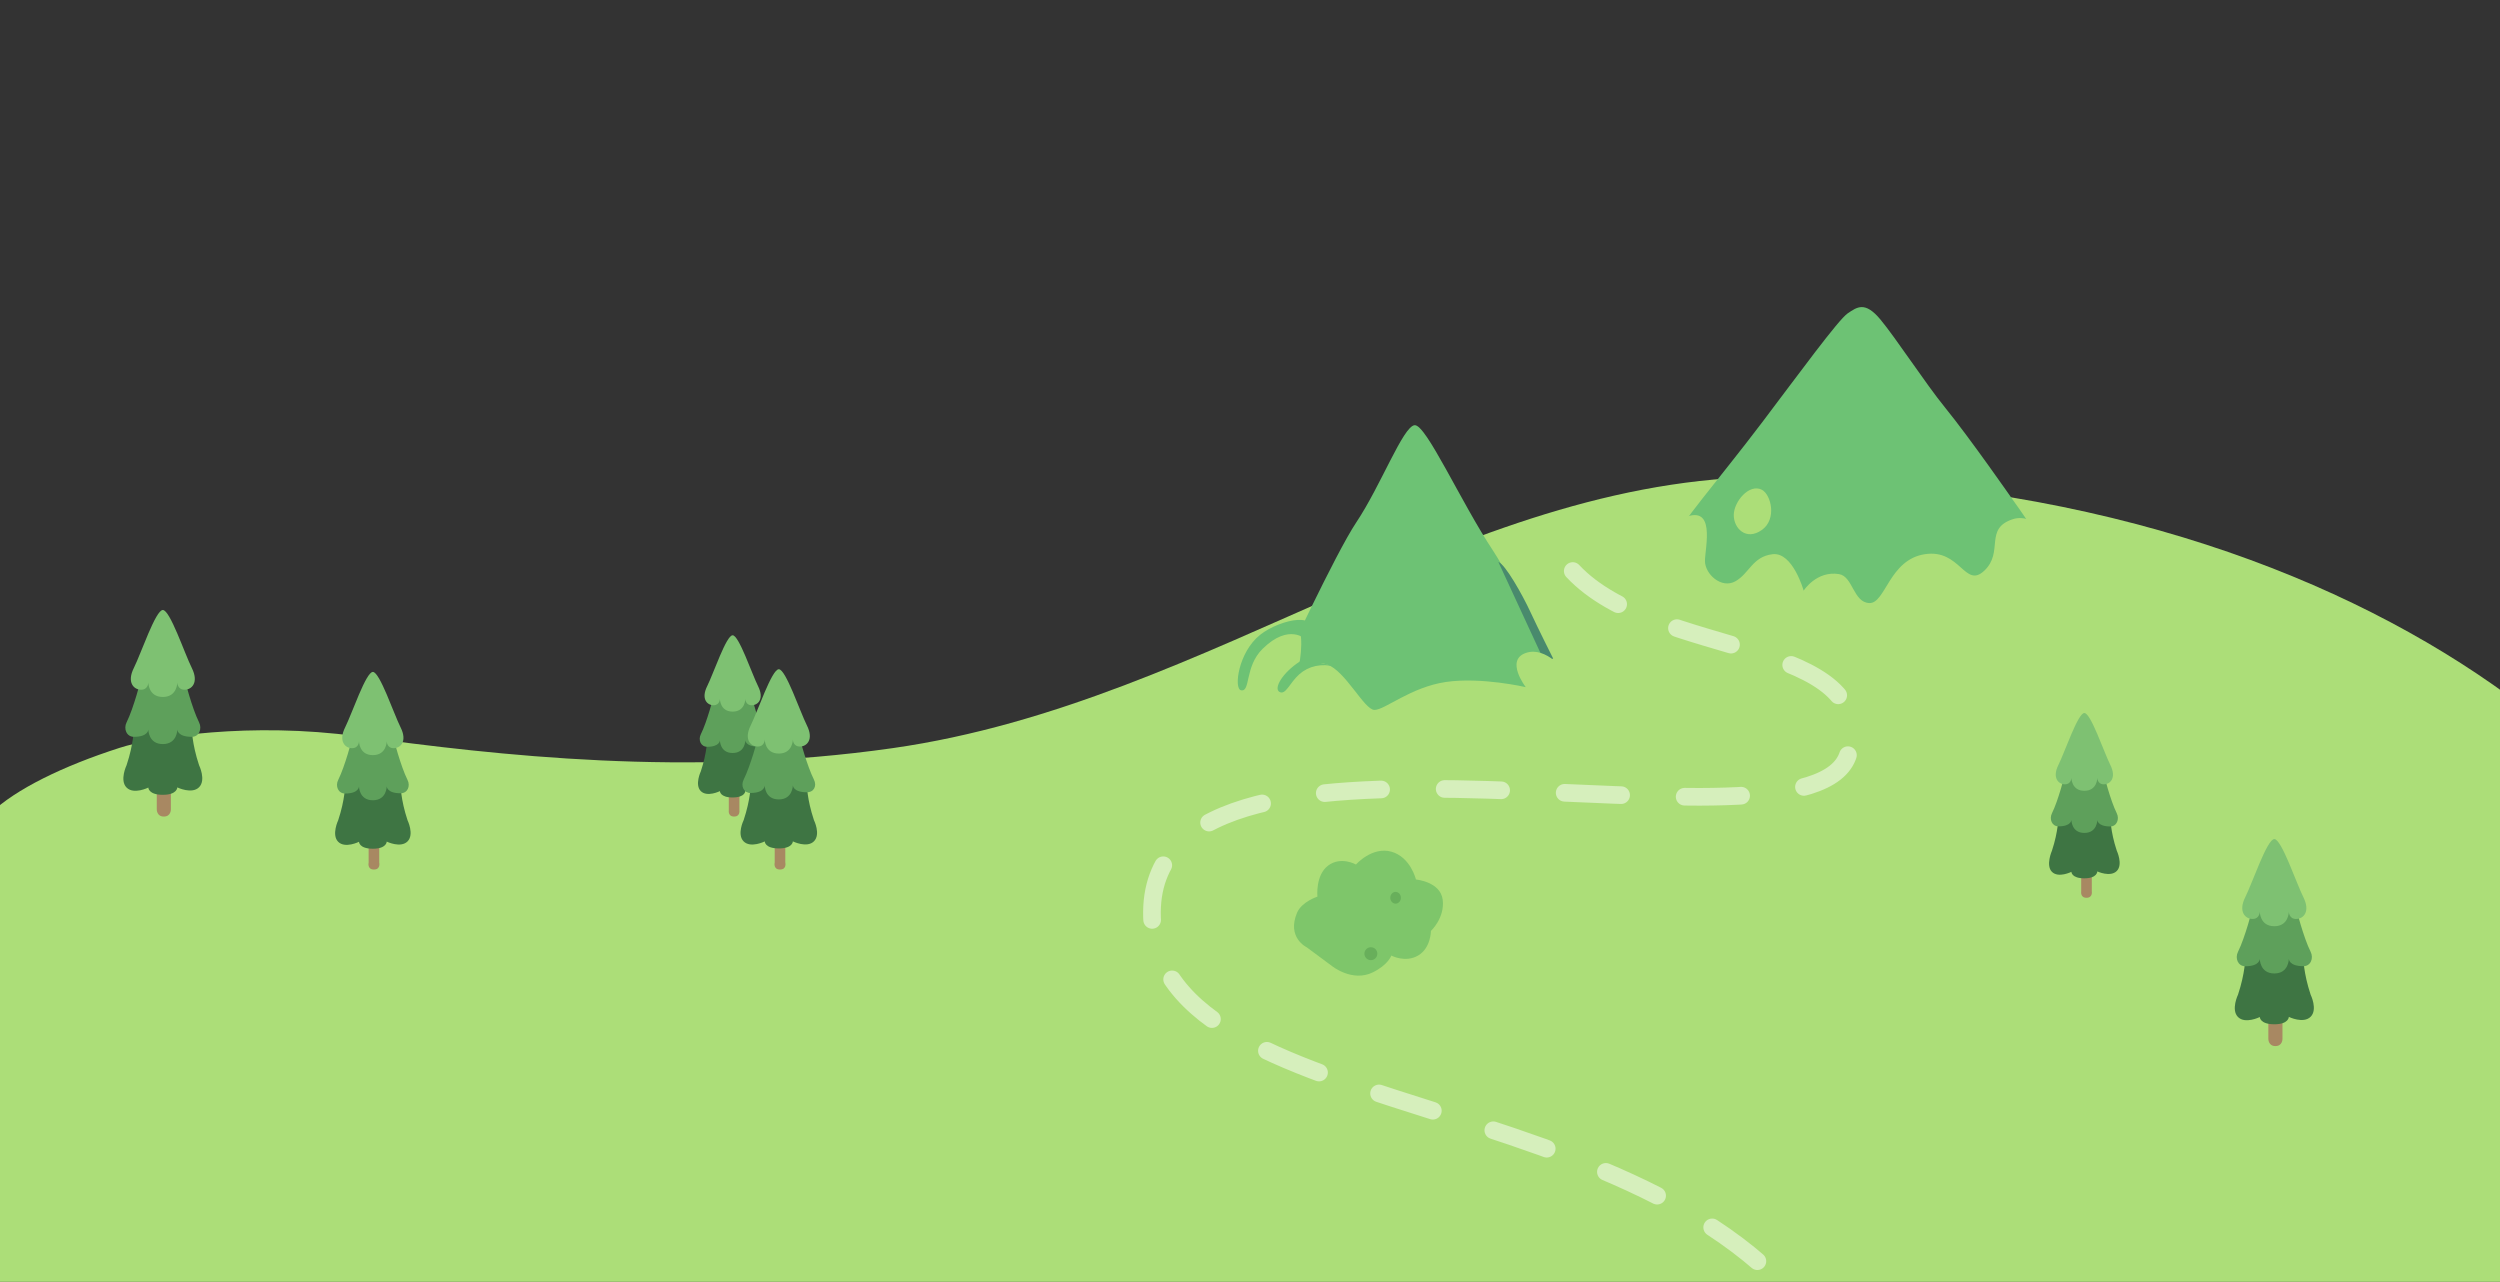 <svg width="708" height="363" xmlns="http://www.w3.org/2000/svg">

 <rect width="100%" height="100%" fill="#333333" stroke="none"/>

 <g>
  <title>background</title>
  <rect fill="none" id="canvas_background" height="402" width="582" y="-1" x="-1"/>
 </g>
 <g>
  <title>Layer 1</title>
  <g id="_x32_nd">
   <path d="m710.397,384.25l0,-187.213c-45.772,-33.447 -114.699,-60.115 -204.143,-61.975c-90.139,-1.875 -161.894,63.754 -253.488,76.816c-58.078,8.282 -111.789,2.07 -151.711,-3.379c-29.922,-4.084 -57.263,0.105 -67.151,3.28c-16.117,5.174 -29.506,11.756 -36.508,18.48l0,153.991" fill="#ACDE78" id="landscape"/>
   <path id="svg_1" d="m474.907,152.062c0,-2.796 11.344,-15.558 24.202,-32.547c10.104,-13.351 21.539,-29.028 24.178,-30.788c2.64,-1.759 4.851,-3.518 9.249,1.76c4.397,5.277 12.812,18.187 18.282,24.904c7.037,8.64 19.353,26.367 19.353,26.367s9.842,13.511 8.534,14.545c-4.005,3.172 -7.211,20.2 -9.85,21.08s-20.059,7.917 -29.734,7.037s-14.954,-0.88 -20.231,-0.88c-5.278,0 -16.714,-14.922 -24.631,-14.922c-7.916,0.001 -19.352,-13.763 -19.352,-16.556z" fill="#6DC274"/>
   <path id="svg_2" d="m498.92,138.68c-3.562,-1.781 -7.917,3.393 -7.917,7.194c0,3.801 3.519,7.319 7.917,4.241c4.397,-3.079 2.639,-10.116 0,-11.435z" fill="#ACDE78"/>
   <path id="svg_3" d="m463.298,162.43c0,0 6.737,-12.382 12.751,-15.393c10.269,-5.141 6.76,8.202 6.795,11.874c0.035,3.673 4.645,7.917 8.604,5.718c3.958,-2.199 4.838,-7.003 10.556,-7.68c5.717,-0.677 8.792,10.318 8.792,10.318s3.636,-5.718 10.016,-4.68c3.959,0.644 4.014,8.039 8.589,8.198c4.575,0.16 5.59,-12.28 15.705,-13.837c10.116,-1.557 11.343,9.942 16.887,4.633c5.545,-5.31 -0.139,-11.848 7.99,-14.531c6.872,-2.269 12.964,7.681 14.707,9.091c5.273,4.266 6.522,9.807 12.058,15.085c5.535,5.277 9.934,17.152 11.693,21.991c1.759,4.838 3.958,18.032 3.958,18.032s-99.84,-8.795 -149.101,-48.819z" fill="#ACDE78"/>
   <path id="svg_4" d="m363.229,189.022c0,0 14.912,-32.167 20.896,-41.125c6.942,-10.391 13.229,-27.167 16.487,-27.482c3.259,-0.315 13.056,21.72 22.27,35.613c7.023,10.591 15.114,32.994 15.114,32.994s-27.334,36.364 -74.767,0z" fill="#6DC274"/>
   <path id="svg_5" d="m424.335,159.148l13.047,28.211l2.475,-0.861c0,0 -4.275,-8.493 -6.472,-13.244c-2.197,-4.751 -7.108,-13.49 -9.05,-14.106z" fill="#498A6D"/>
   <path id="svg_6" d="m443.503,190.493c0,0 -5.514,-7.623 -11.407,-5.57c-5.893,2.052 0,9.676 0,9.676s-12.637,-2.933 -22.605,-1.466c-9.97,1.466 -17.301,7.916 -20.232,7.916s-8.21,-11.119 -13.487,-12.89c-5.278,-1.771 -8.414,2.806 -8.414,2.806s1.959,-7.507 0.788,-12.346s-9.381,7.918 -10.554,11.216s40.171,18.838 40.171,18.838s37.53,-6.158 45.74,-18.18z" fill="#ACDE78"/>
   <path id="svg_7" d="m369.832,181.11c0,0 -4.7,-4.802 -12.266,2.64c-5.141,5.058 -3.348,12.372 -6.133,11.729c-2.061,-0.476 -0.733,-10.779 5.424,-15.688c5.705,-4.548 18.473,-7.174 12.975,1.319z" fill="#6DC274"/>
   <path id="svg_8" d="m362.35,195.953c-1.754,-0.988 0.88,-5.46 5.729,-8.594c3.261,-2.106 5.198,0.322 6.142,0.447c1.576,0.208 6.08,1.541 3.948,1.001c-3.948,-1.001 -7.53,-0.221 -10.214,2.156c-2.707,2.396 -3.851,5.979 -5.605,4.99z" fill="#6DC274"/>
   <g id="svg_9">
    <path id="svg_10" d="m206.397,222.25l0,7.199c0,0 -0.301,1.801 1.5,1.801s1.5,-1.801 1.5,-1.801l0,-7.199l-3,0z" fill="#A88862"/>
    <path id="svg_11" d="m207.479,225.845c-3.603,0 -3.603,-1.801 -3.603,-1.801s-3.604,1.801 -5.405,0c-1.801,-1.801 0,-5.595 0,-5.595c1.801,-5.405 1.801,-9.199 1.801,-9.199l14.412,0c0,0 0,3.794 1.801,9.199c0,0 1.801,3.698 0,5.499c-1.801,1.802 -5.405,0.048 -5.405,0.048s0.001,1.849 -3.601,1.849z" fill="#3E7543"/>
    <path id="svg_12" d="m202.074,197.25c0,0 -1.801,7.093 -3.602,10.695c-0.807,1.612 0,3.546 1.801,3.546c3.604,0 3.604,-1.83 3.604,-1.83s0,3.587 3.603,3.587c3.602,0 3.602,-3.609 3.602,-3.609s0,1.798 3.604,1.798c1.801,0 2.607,-1.88 1.801,-3.492c-1.801,-3.603 -3.602,-10.697 -3.602,-10.697l-10.811,0l0,0.002z" fill="#5EA05B"/>
    <path id="svg_13" d="m207.479,179.91c-1.802,0 -5.405,10.808 -7.207,14.412c-1.801,3.602 0,5.403 1.801,5.403c1.803,0 1.803,-1.801 1.803,-1.801s0,3.603 3.603,3.603c3.602,0 3.602,-3.603 3.602,-3.603s0,1.801 1.803,1.801c1.801,0 3.602,-1.801 1.801,-5.403c-1.801,-3.604 -5.405,-14.414 -7.206,-14.412z" fill="#7EC172"/>
   </g>
   <g id="svg_14">
    <path id="svg_15" d="m219.397,237.25l0,7.01c0,0 -0.49,1.99 1.5,1.99s1.5,-1.99 1.5,-1.99l0,-7.01l-3,0z" fill="#A88862"/>
    <path id="svg_16" d="m220.556,240.278c-3.98,0 -3.98,-1.99 -3.98,-1.99s-3.982,1.99 -5.972,0c-1.99,-1.99 0,-6.027 0,-6.027c1.99,-5.973 1.99,-10.011 1.99,-10.011l15.923,0c0,0 0,4.038 1.99,10.011c0,0 1.99,4.009 0,5.999c-1.99,1.991 -5.972,0.015 -5.972,0.015s0.001,2.003 -3.979,2.003z" fill="#3E7543"/>
    <path id="svg_17" d="m214.584,209.25c0,0 -1.99,7.554 -3.98,11.535c-0.89,1.781 0,3.776 1.99,3.776c3.982,0 3.982,-2.091 3.982,-2.091s0,3.928 3.98,3.928s3.98,-4.004 3.98,-4.004s0,1.978 3.981,1.978c1.99,0 2.88,-1.799 1.99,-3.58c-1.99,-3.981 -3.98,-11.541 -3.98,-11.541l-11.943,0l0,-0.001z" fill="#5EA05B"/>
    <path id="svg_18" d="m220.556,189.526c-1.99,0 -5.972,11.941 -7.962,15.923c-1.99,3.98 0,5.97 1.99,5.97c1.992,0 1.992,-1.99 1.992,-1.99s0,3.98 3.98,3.98s3.98,-3.98 3.98,-3.98s0,1.99 1.992,1.99c1.99,0 3.98,-1.99 1.99,-5.97c-1.991,-3.981 -5.973,-15.924 -7.962,-15.923z" fill="#7EC172"/>
   </g>
   <g id="svg_19">
    <path id="svg_20" d="m44.397,221.25l0,7.948c0,0 -0.052,2.052 2,2.052s2,-2.052 2,-2.052l0,-7.948l-4,0z" fill="#A88862"/>
    <path id="svg_21" d="m46.111,225.092c-4.104,0 -4.104,-2.053 -4.104,-2.053s-4.106,2.053 -6.159,0c-2.052,-2.052 0,-6.341 0,-6.341c2.052,-6.159 2.052,-10.448 2.052,-10.448l16.421,0c0,0 0,4.289 2.052,10.448c0,0 2.052,4.198 0,6.249c-2.052,2.053 -6.158,0.047 -6.158,0.047s0.001,2.098 -4.104,2.098z" fill="#3E7543"/>
    <path id="svg_22" d="m39.953,192.25c0,0 -2.052,8.212 -4.104,12.316c-0.918,1.837 0,4.105 2.052,4.105c4.106,0 4.106,-2.052 4.106,-2.052s0,4.104 4.104,4.104s4.104,-4.104 4.104,-4.104s0,2.053 4.106,2.053c2.052,0 2.971,-2.269 2.052,-4.105c-2.052,-4.105 -4.104,-12.316 -4.104,-12.316l-12.316,0l0,-0.001z" fill="#5EA05B"/>
    <path id="svg_23" d="m46.111,172.751c-2.052,0 -6.159,12.315 -8.211,16.421c-2.052,4.104 0,6.157 2.052,6.157c2.054,0 2.054,-2.052 2.054,-2.052s0,4.104 4.104,4.104s4.104,-4.104 4.104,-4.104s0,2.052 2.054,2.052c2.052,0 4.104,-2.052 2.052,-6.157c-2.05,-4.105 -6.156,-16.422 -8.209,-16.421z" fill="#7EC172"/>
   </g>
   <g id="svg_24">
    <path id="svg_25" d="m104.397,236.25l0,8.037c0,0 -0.464,1.963 1.5,1.963c1.963,0 1.5,-1.963 1.5,-1.963l0,-8.037l-3,0z" fill="#A88862"/>
    <path id="svg_26" d="m105.596,240.358c-3.927,0 -3.927,-1.963 -3.927,-1.963s-3.928,1.963 -5.891,0c-1.963,-1.963 0,-6.108 0,-6.108c1.963,-5.891 1.963,-10.037 1.963,-10.037l15.71,0c0,0 0,4.146 1.963,10.037c0,0 1.963,4.037 0,6c-1.963,1.964 -5.891,0.055 -5.891,0.055s-0.001,2.016 -3.927,2.016z" fill="#3E7543"/>
    <path id="svg_27" d="m99.704,209.25c0,0 -1.963,7.701 -3.926,11.628c-0.879,1.757 0,3.85 1.963,3.85c3.928,0 3.928,-2.001 3.928,-2.001s0,3.906 3.927,3.906s3.927,-3.937 3.927,-3.937s0,1.959 3.928,1.959c1.963,0 2.842,-2.019 1.963,-3.776c-1.963,-3.927 -3.926,-11.63 -3.926,-11.63l-11.784,0l0,0.001z" fill="#5EA05B"/>
    <path id="svg_28" d="m105.596,190.287c-1.963,0 -5.892,11.782 -7.855,15.71c-1.963,3.926 0,5.89 1.963,5.89c1.965,0 1.965,-1.963 1.965,-1.963s0,3.927 3.927,3.927s3.927,-3.927 3.927,-3.927s0,1.963 1.965,1.963c1.963,0 3.926,-1.963 1.963,-5.89c-1.964,-3.928 -5.892,-15.711 -7.855,-15.71z" fill="#7EC172"/>
   </g>
   <g id="svg_29">
    <path id="svg_30" d="m589.397,245.25l0,7.165c0,0 -0.336,1.835 1.5,1.835c1.835,0 1.5,-1.835 1.5,-1.835l0,-7.165l-3,0z" fill="#A88862"/>
    <path id="svg_31" d="m590.291,248.742c-3.672,0 -3.672,-1.836 -3.672,-1.836s-3.673,1.836 -5.508,0c-1.836,-1.835 0,-5.992 0,-5.992c1.835,-5.508 1.835,-9.664 1.835,-9.664l14.688,0c0,0 0,4.156 1.836,9.664c0,0 1.835,3.915 0,5.75c-1.836,1.836 -5.509,0.122 -5.509,0.122s0.001,1.956 -3.67,1.956z" fill="#3E7543"/>
    <path id="svg_32" d="m584.782,219.25c0,0 -1.836,7.403 -3.671,11.074c-0.822,1.644 0,3.701 1.835,3.701c3.673,0 3.673,-1.821 3.673,-1.821s0,3.678 3.672,3.678c3.671,0 3.671,-3.667 3.671,-3.667s0,1.838 3.673,1.838c1.836,0 2.657,-2.087 1.836,-3.729c-1.836,-3.672 -3.672,-11.074 -3.672,-11.074l-11.017,0z" fill="#5EA05B"/>
    <path id="svg_33" d="m590.291,201.926c-1.836,0 -5.509,11.016 -7.345,14.688c-1.835,3.671 0,5.507 1.836,5.507c1.837,0 1.837,-1.836 1.837,-1.836s0,3.671 3.672,3.671c3.671,0 3.671,-3.671 3.671,-3.671s0,1.836 1.837,1.836c1.836,0 3.672,-1.836 1.836,-5.507c-1.836,-3.673 -5.509,-14.69 -7.344,-14.688z" fill="#7EC172"/>
   </g>
   <g id="tree">
    <path id="svg_34" d="m642.397,286.25l0,7.943c0,0 -0.057,2.057 2,2.057s2,-2.057 2,-2.057l0,-7.943l-4,0z" fill="#A88862"/>
    <path id="svg_35" d="m644.087,290.078c-4.113,0 -4.113,-2.057 -4.113,-2.057s-4.115,2.057 -6.172,0s0,-6.328 0,-6.328c2.057,-6.172 2.057,-10.443 2.057,-10.443l16.457,0c0,0 0,4.271 2.057,10.443c0,0 2.057,4.193 0,6.249c-2.057,2.058 -6.172,0.04 -6.172,0.04s-0.001,2.096 -4.114,2.096z" fill="#3E7543"/>
    <path id="svg_36" d="m637.915,257.25c0,0 -2.057,8.188 -4.113,12.301c-0.92,1.841 0,4.093 2.057,4.093c4.115,0 4.115,-2.067 4.115,-2.067s0,4.107 4.113,4.107s4.113,-4.116 4.113,-4.116s0,2.056 4.115,2.056c2.057,0 2.978,-2.233 2.057,-4.073c-2.057,-4.114 -4.113,-12.301 -4.113,-12.301l-12.344,0z" fill="#5EA05B"/>
    <path id="svg_37" d="m644.087,237.625c-2.057,0 -6.172,12.342 -8.229,16.457c-2.057,4.114 0,6.17 2.057,6.17c2.059,0 2.059,-2.057 2.059,-2.057s0,4.113 4.113,4.113s4.113,-4.113 4.113,-4.113s0,2.057 2.059,2.057c2.057,0 4.113,-2.057 2.057,-6.17c-2.057,-4.115 -6.172,-16.459 -8.229,-16.457z" fill="#7EC172"/>
   </g>
   <path id="svg_38" d="m445.403,161.715c23.677,25.308 87.363,18.403 78.091,51.661c-9.617,34.494 -196.731,-21.958 -197.261,44.875c-0.513,64.718 161.398,45.4 197.261,134" stroke-dasharray="16,18" stroke-opacity="0.5" stroke-miterlimit="10" stroke-linejoin="round" stroke-linecap="round" stroke-width="5" stroke="#FFFFFF" fill="none"/>
   <g id="shrub">
    <path id="svg_39" d="m373.092,253.931c0,0 -4.442,1.426 -5.763,4.549c-2.99,7.073 2.717,9.784 2.717,9.784l7.25,5.375c0,0 5.709,4.581 11.477,1.736c4.429,-2.185 5.247,-4.763 5.247,-4.763s3.942,2.124 7.582,0c3.639,-2.123 3.639,-6.976 3.639,-6.976s3.943,-3.641 3.337,-8.796c-0.606,-5.156 -7.582,-5.763 -7.582,-5.763s-1.517,-6.37 -6.976,-7.886c-5.46,-1.517 -10.01,3.64 -10.01,3.64s-4.246,-2.426 -7.886,0.304s-3.032,8.796 -3.032,8.796z" fill="#7EC66A"/>
    <circle id="svg_40" r="1.833" cy="270.084" cx="388.231" fill="#68AF5B"/>
    <ellipse id="svg_41" ry="1.667" rx="1.5" cy="254.25" cx="395.23" fill="#68AF5B"/>
   </g>
  </g>
 </g>
</svg>